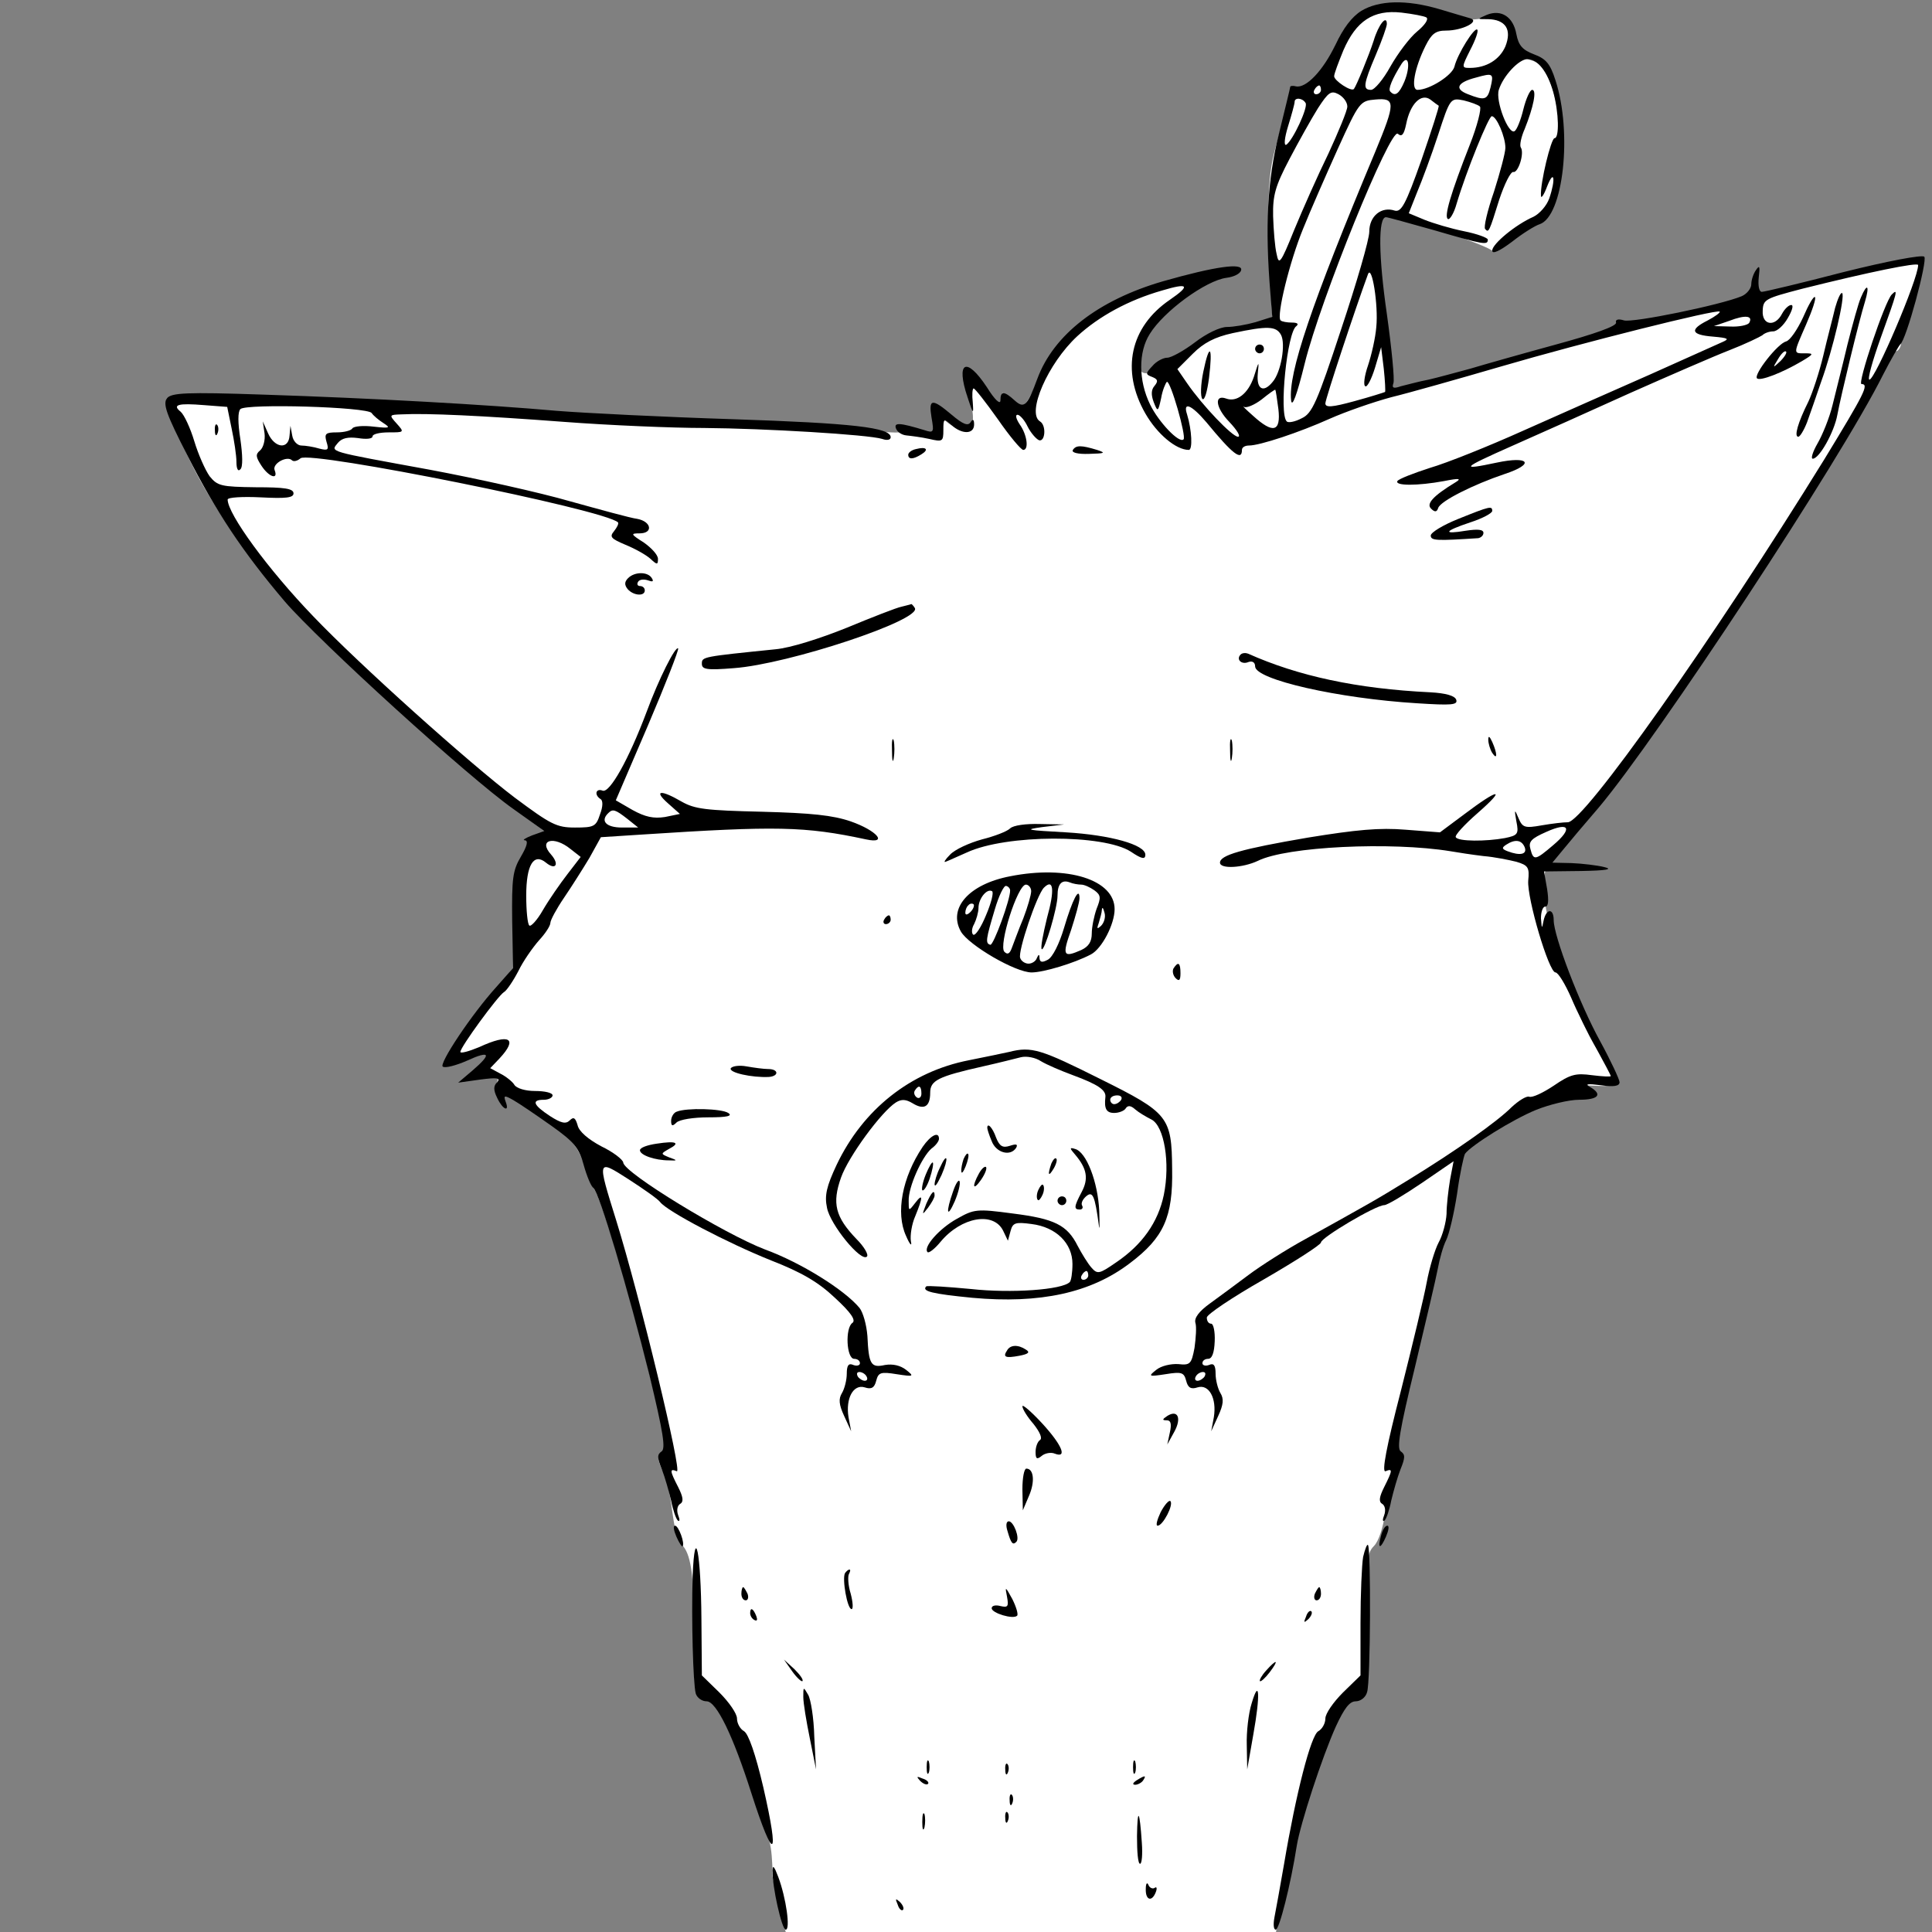 <?xml version="1.0" encoding="UTF-8" standalone="no"?>
<svg
   xmlns:dc="http://purl.org/dc/elements/1.1/"
   xmlns:cc="http://creativecommons.org/ns#"
   xmlns:rdf="http://www.w3.org/1999/02/22-rdf-syntax-ns#"
   xmlns:svg="http://www.w3.org/2000/svg"
   xmlns="http://www.w3.org/2000/svg"
   xmlns:sodipodi="http://sodipodi.sourceforge.net/DTD/sodipodi-0.dtd"
   xmlns:inkscape="http://www.inkscape.org/namespaces/inkscape"
   version="1.0"
   width="440pt"
   height="440pt"
   viewBox="0 0 440 440"
   preserveAspectRatio="xMidYMid meet"
   id="svg8"
   sodipodi:docname="rosieNudeStretch-bg.svg"
   inkscape:version="0.92.1 r15371">
  <rect x="0" y="0" width="440" height="440" fill="#808080" stroke="none"/>
  <defs
     id="defs12" />
  <sodipodi:namedview
     pagecolor="#ffffff"
     bordercolor="#666666"
     borderopacity="1"
     objecttolerance="10"
     gridtolerance="10"
     guidetolerance="10"
     inkscape:pageopacity="0"
     inkscape:pageshadow="2"
     inkscape:window-width="1920"
     inkscape:window-height="1056"
     id="namedview10"
     showgrid="false"
     inkscape:pagecheckerboard="true"
     inkscape:zoom="1.1377991"
     inkscape:cx="565.85917"
     inkscape:cy="340.72506"
     inkscape:window-x="0"
     inkscape:window-y="24"
     inkscape:window-maximized="1"
     inkscape:current-layer="svg8" />
  <g
     transform="translate(0,440) scale(0.1,-0.1)"
     fill="#ffffff"
     stroke="none"
     id="g6">
    <path
       d="m 3105,4371 c -29,-12 -51,-40 -71,-91 -18,-44 -58,-89 -81,-90 -12,0 -21,-24 -49,-130 -14,-51 -17,-100 -15,-231 l 8.454,-150.662 L 2846,3651 c -25,-6 -56,-11 -69,-11 -13,0 -36,-13 -52,-30 -21,-22 -38,-30 -62,-30 -23,0 -33,-5 -33,-15 0,-8 -9,-15 -20,-15 -27,0 -27,51 -1,94 29,46 123.821,110.694 157.528,120.12 34.212,9.567 52.442,11.587 46,20 -3,5 -17.528,-0.12 -35.528,-4.12 -17,-5 -70,-19 -117,-31 -154,-38 -255,-113 -300,-222 -17,-40 -29,-57 -42,-57 -10,0 -30.887,25.951 -33.888,33.951 -4,9 6.599,-20.782 -7.401,-23.782 -16,-4 -36.712,17.831 -55.712,46.831 -29,45 -33.056,31 -17.056,-32 13.416,-24.824 11.824,-45.232 11.824,-53.232 0,-24 -39.768,-24.768 -65.768,3.232 -30,32 -29.584,30.352 -24.584,-5.648 l -0.12,-23.232 L 2038,3415 c -310,10 -670,27 -828,40 -202,16 -821.546,46.338 -829.546,38.338 -9,-8 40.018,-129.514 91.018,-214.514 57,-97 127.354,-188.659 198.354,-270.659 65,-74 373.347,-353.513 482.347,-436.513 l 87.281,-64.314 L 1215,2476 c -43,-31 -44.544,-74.171 -45.678,-191.165 l -0.868,-89.496 L 1120,2135 c -45,-52 -117.546,-159.662 -111.546,-164.662 1,-2 23.546,2.662 55.546,15.662 33,13 61,22 63,20 2,-2 -11,-17 -29,-35 l -32,-31 33,6 c 29,6 37.454,6.338 33.454,-10.662 -3,-14 4.018,-20.571 30.018,-34.571 20,-11 62.824,-39.648 93.824,-61.648 46,-33 60.648,-52.296 74.648,-93.296 9,-27 16.511,-48.486 20.511,-51.486 11,-8 63.137,-167.867 119.137,-389.866 49,-194 51.352,-212.232 33.352,-218.232 -8,-3 -3.704,-19.592 7.296,-39.592 8,-17 15.528,-54.352 19.528,-87.352 5,-35 10.056,-65.176 21.056,-76.176 16,-16 28.711,-45.064 28.711,-177.064 0,-155 -2.063,-178.641 29.936,-178.641 20,0 59.12,-78.12 100.12,-206.12 14,-42 32,-94.296 41,-111.296 6.528,-25.416 6.743,-48.774 7.863,-70.662 -3,-11 5.609,-34.338 11.609,-71.338 L 1789.479,0 H 2340 2906 l 18,107 c 28,177 112,407 152,417 12,3 25,14 29,23 3,10 6,85 6,166 0,130 2,150 18,166 11,11 21,42 26,77 4,33 14,72 22,89 11,20 12,30 4,33 -6,2 -11,11 -11,20 0,28 100,444 116,480 8,18 14,48 14,67 0,19 5,56 10,82 10,44 15,51 73,87 34,21 88,56 120,78 54,37 63,40 115,36 55,-3 57,-2 54,21 -2,13 -10,31 -18,39 -40,39 -112,224 -133,342 -14,77 -2,116 49,165 111,104 608,844 711,1058 13,26 29,47 36,47 7,0 13,10 13,23 0,12 11,56 24,97 13,41 22,78 19,83 -2,4 -14,5 -26,2 -90,-21 -652,-159 -692,-170 -301,-84 -419,-115 -429,-112 -6,2 -17,-2 -24,-10 -23,-23 -45,-16 -39,12 2,14 -4,81 -14,148 -10,67 -18,140 -18,162 -0.522,37.587 0.168,65.86 20.941,71.018 19.019,4.723 55.006,-11.264 119.531,-29.427 67,-19 127.592,-44.416 127.592,-48.416 0,-4 12.936,7.824 39.936,24.824 26,18 56,37 65,42 47,28 64,215 29,311 -15,40 -24,51 -50,58 -22,7 -33,17 -37,37 -9,45 -29.176,62.296 -83.176,55.296 -31,-3 -64.824,-3.296 -95.824,7.704 -51,17 -129,20 -162,7 z"
       id="path4"
       inkscape:connector-curvature="0"
       sodipodi:nodetypes="cccccccscssscsccccsccccscccccccccccsccccsccccccccccccsssccccccccscsscccssscccccccccsssccccccscscsccccsccc" />
  </g>
  <g
     style="fill:#000000;stroke:none"
     transform="matrix(0.1,0,0,-0.1,0.845,439.466)"
     id="g156">
    <path
       inkscape:connector-curvature="0"
       d="m 3092,4370 c -21,-13 -42,-40 -59,-77 -28,-59 -67,-100 -90,-95 -7,2 -13,1 -13,-1 0,-2 -12,-51 -26,-108 -26,-104 -32,-210 -19,-365 l 4,-51 -38,-12 c -21,-6 -50,-11 -65,-11 -16,0 -47,-15 -73,-35 -25,-19 -54,-35 -63,-35 -9,0 -25,-8 -34,-19 -16,-17 -16,-19 0,-25 12,-5 14,-9 5,-20 -8,-9 -8,-21 -2,-37 9,-23 10,-23 17,9 3,18 10,34 13,37 8,4 45,-125 38,-131 -10,-10 -57,40 -76,79 -27,55 -27,120 -1,161 32,52 128,122 175,128 16,2 31,9 33,17 6,18 -59,9 -178,-25 -148,-43 -249,-122 -286,-222 -23,-62 -30,-69 -52,-49 -24,22 -32,21 -32,0 0,-11 -13,1 -31,30 -47,71 -71,58 -44,-23 13,-39 14,-41 12,-12 -2,17 -1,32 2,32 3,0 28,-32 55,-70 27,-39 53,-70 58,-70 13,0 9,34 -8,58 -8,12 -11,22 -5,22 5,0 16,-12 23,-27 7,-14 19,-28 26,-31 14,-4 17,34 2,43 -31,19 18,132 85,194 49,45 116,82 193,104 60,18 66,12 18,-21 -91,-62 -112,-161 -56,-259 27,-47 70,-83 99,-83 9,0 7,45 -4,81 -10,30 10,22 44,-18 60,-73 81,-89 81,-63 0,6 7,10 16,10 25,0 115,30 184,61 36,16 99,38 140,49 41,10 154,42 250,70 188,55 492,131 498,125 2,-2 -10,-11 -27,-20 -42,-21 -39,-33 12,-37 34,-3 38,-5 22,-12 -11,-5 -85,-38 -165,-74 -80,-35 -210,-93 -289,-128 -80,-36 -175,-74 -213,-85 -37,-12 -71,-25 -74,-30 -6,-11 46,-11 106,0 35,7 41,6 26,-3 -51,-31 -67,-49 -55,-60 8,-8 13,-8 16,2 6,16 80,53 151,77 70,23 57,42 -18,26 -85,-18 -80,-13 35,38 61,27 182,81 270,121 88,39 189,83 225,97 36,14 69,30 75,34 5,5 16,9 25,9 9,0 24,14 33,30 10,17 14,30 8,30 -6,0 -15,-9 -21,-20 -16,-31 -46,-26 -44,7 1,26 6,28 90,50 152,38 264,61 264,54 0,-32 -98,-261 -111,-261 -5,0 7,43 26,96 38,105 40,113 25,98 -16,-16 -79,-204 -69,-204 18,0 7,-21 -85,-172 -252,-408 -548,-827 -584,-826 -10,0 -36,-3 -59,-7 -39,-7 -44,-5 -53,16 -9,22 -10,21 -5,-7 6,-29 3,-32 -26,-38 -43,-8 -107,-8 -112,2 -3,4 20,29 51,56 66,58 46,55 -32,-4 l -55,-41 -78,6 c -60,5 -112,0 -223,-18 -152,-26 -200,-40 -200,-57 0,-15 52,-12 86,4 66,33 304,44 439,22 17,-3 50,-8 75,-11 25,-2 59,-9 75,-13 27,-8 30,-13 27,-43 -3,-40 47,-209 62,-209 6,0 22,-26 36,-58 13,-31 39,-83 57,-115 18,-33 33,-61 33,-63 0,-2 -19,-1 -43,2 -37,5 -49,2 -87,-24 -24,-16 -49,-28 -56,-25 -6,2 -24,-9 -40,-24 -33,-33 -125,-98 -234,-165 -76,-47 -93,-56 -235,-135 -44,-24 -102,-61 -130,-82 -27,-20 -67,-50 -88,-65 -25,-18 -36,-33 -33,-44 3,-9 1,-35 -2,-57 -7,-37 -10,-40 -37,-37 -17,1 -39,-4 -50,-13 -19,-15 -18,-16 21,-10 37,6 42,4 47,-15 4,-16 11,-20 26,-15 26,8 44,-25 37,-68 l -6,-32 16,35 c 12,26 13,39 5,52 -6,10 -11,30 -11,44 0,19 -4,25 -15,20 -8,-3 -15,-1 -15,4 0,6 6,10 13,10 9,0 14,14 15,40 1,22 -3,40 -8,40 -6,0 -10,6 -10,14 0,7 58,46 130,87 71,41 130,79 130,84 0,11 125,85 144,85 7,0 45,23 85,50 l 73,50 -8,-42 c -4,-24 -8,-59 -8,-78 -1,-19 -9,-49 -18,-65 -9,-17 -21,-58 -27,-90 -6,-33 -33,-145 -59,-248 -33,-127 -44,-186 -35,-183 17,7 16,2 -3,-36 -11,-22 -13,-33 -5,-38 7,-4 9,-15 5,-26 -4,-10 -4,-16 1,-12 4,4 11,24 15,45 5,21 14,53 21,71 11,27 11,34 1,41 -10,6 -3,48 32,192 24,101 48,202 52,224 4,22 12,51 19,65 7,14 18,61 25,106 6,45 15,85 18,91 14,19 108,78 162,100 30,12 74,23 98,23 44,0 54,12 25,29 -13,7 -6,8 25,4 29,-4 42,-2 42,7 0,6 -20,49 -44,93 -47,85 -106,240 -106,276 0,28 -17,27 -23,-1 -4,-20 -4,-19 -6,5 0,15 4,27 10,27 7,0 8,14 4,40 l -7,40 84,1 c 59,1 74,4 53,9 -16,4 -50,8 -74,9 l -44,1 24,29 c 13,16 50,60 82,97 133,158 551,792 647,985 18,35 36,66 39,69 14,10 63,192 55,200 -5,5 -84,-10 -184,-35 -96,-25 -180,-45 -186,-45 -6,0 -9,13 -7,33 3,24 2,29 -6,17 -6,-8 -11,-23 -11,-33 0,-9 -10,-22 -22,-27 -48,-20 -248,-61 -268,-55 -13,4 -20,2 -18,-5 2,-8 -49,-26 -137,-50 -77,-21 -165,-46 -195,-55 -30,-8 -73,-20 -95,-25 -22,-4 -50,-12 -63,-15 -17,-6 -21,-4 -17,7 3,8 -4,79 -15,158 -19,131 -20,220 -2,220 4,0 54,-14 111,-30 113,-33 121,-34 121,-21 0,4 -24,13 -54,19 -30,6 -70,18 -90,26 l -36,15 19,48 c 11,26 33,85 48,131 27,83 28,84 58,78 16,-4 33,-10 37,-14 4,-4 -6,-44 -23,-87 -44,-112 -59,-164 -50,-169 4,-3 14,13 20,35 22,74 73,199 80,199 11,0 31,-47 31,-72 0,-11 -12,-56 -26,-100 -15,-43 -24,-82 -20,-85 8,-9 9,-7 32,67 12,36 26,64 32,63 11,-3 26,43 17,56 -3,5 1,24 9,42 20,50 28,89 17,89 -5,0 -14,-20 -20,-44 -6,-25 -15,-47 -20,-50 -14,-9 -44,69 -36,94 10,32 46,70 65,70 24,0 46,-29 59,-75 13,-47 14,-105 3,-105 -8,0 -33,-103 -31,-131 0,-8 7,2 14,21 16,41 20,17 5,-27 -6,-17 -22,-35 -36,-42 -41,-18 -94,-62 -94,-77 0,-9 17,-1 45,20 24,19 53,37 63,40 54,18 75,209 36,328 -12,38 -22,49 -49,59 -26,10 -35,20 -40,46 -7,39 -34,57 -67,44 -23,-10 -23,-10 3,-10 40,-1 54,-24 39,-62 -13,-30 -43,-49 -81,-49 -19,0 -19,1 1,41 12,23 19,43 16,46 -6,7 -45,-55 -52,-84 -5,-20 -57,-53 -84,-53 -16,0 -7,50 18,100 14,28 23,35 47,35 37,0 78,21 55,28 -8,2 -40,12 -71,21 -75,22 -137,20 -177,-4 z m 148,-15 c 6,-4 -4,-18 -21,-32 -17,-14 -44,-50 -61,-80 -16,-29 -36,-53 -44,-53 -19,0 -18,12 11,80 14,33 25,64 25,70 0,22 -19,-1 -30,-38 -11,-34 -39,-102 -45,-110 -6,-7 -45,19 -45,29 0,6 10,32 21,59 29,67 68,93 132,86 26,-3 52,-8 57,-11 z m -50,-146 c -12,-28 -21,-35 -32,-23 -6,5 4,29 26,64 16,23 20,-7 6,-41 z m 196,-14 c -7,-28 -13,-30 -51,-15 -32,12 -25,27 18,38 39,11 41,10 33,-23 z m -386,-5 c 0,-5 -5,-10 -11,-10 -5,0 -7,5 -4,10 3,6 8,10 11,10 2,0 4,-4 4,-10 z m 60,-38 c 0,-9 -20,-57 -43,-107 -24,-49 -59,-128 -78,-174 -31,-77 -35,-81 -40,-55 -4,16 -7,55 -8,86 -1,48 5,69 37,130 21,40 50,92 65,116 24,37 30,41 47,32 11,-6 20,-18 20,-28 z m 208,2 c 2,-1 -16,-56 -39,-123 -36,-102 -46,-120 -61,-116 -30,10 -58,-12 -58,-48 0,-18 -29,-117 -64,-222 -55,-167 -66,-192 -90,-203 -15,-8 -31,-11 -34,-7 -18,17 1,204 22,217 6,5 2,8 -10,8 -11,0 -23,2 -26,5 -10,10 21,135 51,208 16,40 52,122 79,182 49,108 51,110 86,113 46,4 46,-7 0,-118 -147,-351 -199,-506 -192,-567 2,-18 13,11 31,84 36,146 195,537 212,523 9,-8 14,-2 19,22 9,46 34,71 55,56 9,-7 17,-13 19,-14 z m -303,6 c 6,-10 -29,-85 -44,-95 -6,-3 -4,16 4,42 8,26 15,51 15,56 0,10 18,9 25,-3 z m 161,-510 c -2,-25 -11,-64 -19,-88 -8,-23 -11,-45 -6,-47 4,-3 14,16 22,42 l 14,47 6,-49 c 3,-28 4,-51 3,-53 -2,-1 -33,-11 -70,-21 -51,-14 -66,-15 -66,-5 0,10 69,218 97,294 9,24 24,-71 19,-120 z m 849,9 c -4,-5 -23,-9 -43,-8 l -37,1 35,12 c 36,14 55,12 45,-5 z m -1066,-27 c 11,-21 0,-85 -19,-107 -21,-26 -37,-17 -34,18 3,31 3,31 -9,-7 -13,-38 -39,-58 -63,-49 -28,10 -24,-21 7,-53 18,-19 27,-34 20,-34 -13,0 -81,71 -116,122 l -22,32 35,35 c 25,25 50,38 91,47 80,17 99,16 110,-4 z m -6,-169 c 6,-52 -12,-57 -58,-15 -17,15 -26,24 -20,20 5,-3 23,4 40,17 16,13 30,23 31,22 1,-1 4,-21 7,-44 z m 626,-993 c -41,-35 -45,-36 -52,-9 -5,17 2,24 36,39 53,24 61,8 16,-30 z m -65,-5 c 6,-16 -10,-20 -39,-9 -13,5 -14,8 -3,15 20,13 35,11 42,-6 z M 2735,1260 c -3,-5 -11,-10 -16,-10 -6,0 -7,5 -4,10 3,6 11,10 16,10 6,0 7,-4 4,-10 z"
       id="path16" />
    <path
       inkscape:connector-curvature="0"
       d="m 2850,3600 c 0,-5 5,-10 10,-10 6,0 10,5 10,10 0,6 -4,10 -10,10 -5,0 -10,-4 -10,-10 z"
       id="path18" />
    <path
       inkscape:connector-curvature="0"
       d="m 2732,3548 c -6,-29 -7,-57 -2,-62 5,-4 11,17 15,48 9,73 1,82 -13,14 z"
       id="path20" />
    <path
       inkscape:connector-curvature="0"
       d="m 4230,3718 c -6,-13 -19,-61 -31,-108 -11,-47 -27,-109 -34,-138 -7,-29 -23,-68 -34,-87 -11,-19 -16,-35 -11,-35 15,0 49,61 56,100 8,43 49,213 63,258 11,37 5,43 -9,10 z"
       id="path22" />
    <path
       inkscape:connector-curvature="0"
       d="m 4171,3694 c -5,-22 -18,-70 -27,-109 -9,-38 -25,-86 -34,-105 -24,-48 -33,-80 -23,-80 4,0 13,15 20,33 6,17 21,59 32,92 27,74 55,195 48,202 -3,3 -10,-12 -16,-33 z"
       id="path24" />
    <path
       inkscape:connector-curvature="0"
       d="m 4098,3672 c -13,-28 -30,-53 -39,-55 -19,-5 -74,-75 -66,-84 7,-7 58,13 102,39 27,16 28,18 8,18 -28,0 -28,-3 2,66 14,32 23,59 20,62 -3,3 -15,-18 -27,-46 z m -52,-100 c -17,-16 -18,-16 -5,5 7,12 15,20 18,17 3,-2 -3,-12 -13,-22 z"
       id="path26" />
    <path
       inkscape:connector-curvature="0"
       d="m 372,3488 c -10,-13 -2,-36 46,-130 65,-128 126,-220 222,-333 77,-90 420,-402 521,-473 l 70,-50 -28,-10 c -15,-6 -23,-11 -16,-11 8,-1 5,-13 -9,-37 -19,-32 -21,-50 -20,-146 l 2,-108 -38,-43 c -57,-63 -132,-176 -122,-182 6,-3 30,3 55,14 53,24 57,16 13,-22 l -33,-28 50,7 c 38,5 47,4 39,-6 -9,-8 -9,-18 0,-36 12,-26 29,-34 19,-8 -5,14 -3,15 18,3 14,-8 52,-34 86,-58 52,-37 63,-50 74,-90 7,-25 17,-49 22,-52 13,-9 79,-231 128,-428 31,-129 37,-166 27,-172 -10,-7 -10,-14 1,-41 7,-18 16,-50 21,-71 4,-21 11,-41 15,-45 5,-4 5,2 1,12 -4,11 -2,22 5,26 8,5 6,16 -5,38 -19,37 -20,43 -3,36 13,-5 -84,397 -138,571 -44,141 -44,140 28,94 34,-22 67,-45 72,-52 16,-21 153,-93 253,-133 69,-27 107,-49 145,-85 37,-34 48,-51 40,-57 -17,-11 -14,-82 4,-82 7,0 13,-4 13,-10 0,-5 -7,-7 -15,-4 -11,5 -15,-1 -15,-20 0,-14 -5,-34 -11,-44 -8,-13 -7,-26 5,-52 l 16,-35 -6,32 c -7,43 11,76 37,68 15,-5 22,-1 26,15 5,19 10,21 47,15 39,-6 40,-5 21,10 -13,10 -30,14 -48,11 -32,-7 -37,1 -40,66 -2,26 -10,54 -18,64 -34,41 -133,103 -215,133 -92,35 -322,175 -323,198 -1,7 -23,24 -50,37 -30,16 -51,34 -54,48 -5,17 -9,20 -18,11 -9,-9 -20,-6 -45,10 -38,25 -43,37 -14,37 11,0 20,5 20,10 0,6 -18,10 -40,10 -22,0 -42,6 -47,14 -4,7 -19,19 -31,25 l -24,13 21,22 c 43,46 23,58 -46,26 -24,-10 -43,-15 -43,-11 0,11 85,127 99,136 6,3 21,25 33,48 11,23 33,54 47,70 14,15 26,33 26,40 0,6 14,32 31,57 17,25 43,66 58,91 l 26,47 93,6 c 307,20 371,19 511,-11 51,-11 25,20 -35,41 -41,14 -89,19 -202,22 -128,3 -153,6 -183,23 -48,28 -65,26 -31,-4 l 27,-24 -34,-7 c -26,-4 -45,0 -74,16 l -38,22 73,170 c 40,94 71,173 69,176 -6,6 -44,-69 -72,-145 -41,-109 -84,-185 -100,-179 -15,6 -20,-9 -5,-19 6,-3 6,-17 -1,-35 -9,-28 -14,-30 -57,-30 -42,0 -55,7 -137,68 -103,78 -354,303 -459,413 -103,107 -195,233 -195,266 0,5 34,7 75,5 58,-3 75,-1 75,9 0,11 -20,14 -86,14 -79,1 -87,3 -105,25 -10,14 -26,50 -35,80 -9,30 -23,60 -31,67 -20,16 -6,20 54,15 l 52,-4 10,-49 c 6,-28 11,-62 11,-76 0,-17 4,-23 9,-17 6,5 5,33 0,68 -6,38 -6,63 0,69 13,13 290,5 299,-9 4,-6 16,-16 27,-23 17,-11 14,-12 -22,-8 -24,3 -46,1 -49,-4 -3,-5 -19,-9 -35,-9 -26,0 -29,-3 -24,-21 6,-19 4,-21 -16,-16 -13,4 -32,7 -41,7 -9,0 -19,10 -21,23 l -4,22 -2,-22 c -2,-33 -34,-29 -49,5 l -12,27 4,-27 c 2,-16 -3,-33 -10,-39 -11,-9 -10,-15 3,-35 17,-26 39,-33 30,-10 -6,15 29,34 40,22 4,-3 12,-1 19,5 22,18 694,-117 723,-146 2,-3 -2,-11 -9,-20 -11,-13 -7,-17 26,-31 22,-9 47,-23 57,-32 15,-14 17,-14 17,0 0,9 -15,25 -32,37 -30,19 -31,21 -10,21 32,0 27,27 -5,33 -16,2 -84,21 -153,40 -69,20 -213,52 -320,72 -235,43 -226,40 -209,61 9,11 23,14 46,11 18,-3 33,-2 33,4 0,5 16,9 37,9 35,0 36,0 18,20 -18,20 -17,20 11,21 58,3 183,-3 369,-17 105,-8 249,-14 320,-14 137,-1 374,-15 406,-25 11,-4 19,-2 19,4 0,22 -87,32 -360,41 -157,5 -337,14 -400,19 -156,14 -422,29 -670,37 -175,6 -207,4 -218,-8 z m 1048,-958 25,-20 h -37 c -36,0 -50,15 -31,33 10,10 16,8 43,-13 z m -129,-69 23,-18 -30,-39 c -17,-22 -42,-58 -56,-82 -13,-23 -28,-39 -31,-35 -4,3 -7,34 -7,68 0,70 17,98 45,75 22,-18 31,-4 12,18 -31,34 6,44 44,13 z m 674,-1201 c 3,-5 2,-10 -4,-10 -5,0 -13,5 -16,10 -3,6 -2,10 4,10 5,0 13,-4 16,-10 z"
       id="path28" />
    <path
       inkscape:connector-curvature="0"
       d="m 2113,3444 c 6,-34 5,-36 -16,-29 -56,17 -70,18 -65,4 3,-8 13,-15 24,-16 10,-1 34,-4 52,-8 30,-7 32,-6 32,20 0,27 1,27 18,12 24,-22 52,-22 52,1 0,12 -3,13 -8,5 -6,-9 -17,-5 -43,17 -45,38 -53,37 -46,-6 z"
       id="path30" />
    <path
       inkscape:connector-curvature="0"
       d="m 481,3414 c 0,-11 3,-14 6,-6 3,7 2,16 -1,19 -3,4 -6,-2 -5,-13 z"
       id="path32" />
    <path
       inkscape:connector-curvature="0"
       d="m 2078,3372 c -10,-2 -18,-8 -18,-13 0,-11 11,-11 30,1 18,11 11,18 -12,12 z"
       id="path34" />
    <path
       inkscape:connector-curvature="0"
       d="m 2435,3370 c -4,-6 11,-10 37,-9 36,1 39,2 18,9 -36,11 -48,11 -55,0 z"
       id="path36" />
    <path
       inkscape:connector-curvature="0"
       d="m 3313,3213 c -35,-14 -63,-31 -63,-38 0,-12 14,-12 108,-6 6,1 12,6 12,12 0,8 -13,9 -40,5 -54,-9 -50,-1 10,19 28,9 50,21 50,26 0,12 -5,11 -77,-18 z"
       id="path38" />
    <path
       inkscape:connector-curvature="0"
       d="m 1422,3078 c -8,-8 -9,-15 -1,-25 13,-15 39,-17 39,-3 0,6 -5,10 -11,10 -5,0 -8,4 -4,10 3,5 13,6 22,3 11,-4 14,-3 9,5 -9,15 -39,15 -54,0 z"
       id="path40" />
    <path
       inkscape:connector-curvature="0"
       d="m 2045,3013 c -11,-2 -67,-24 -125,-48 -62,-25 -129,-46 -162,-49 -167,-17 -168,-17 -168,-33 0,-13 11,-15 73,-10 124,9 429,110 412,137 -3,5 -7,9 -8,9 -1,-1 -11,-3 -22,-6 z"
       id="path42" />
    <path
       inkscape:connector-curvature="0"
       d="m 2817,2904 c -11,-11 2,-24 18,-17 9,3 15,-1 15,-10 0,-30 189,-73 369,-84 78,-5 93,-4 89,8 -3,9 -23,15 -59,17 -167,8 -301,37 -415,88 -5,2 -13,2 -17,-2 z"
       id="path44" />
    <path
       inkscape:connector-curvature="0"
       d="m 2023,2685 c 0,-22 2,-30 4,-17 2,12 2,30 0,40 -3,9 -5,-1 -4,-23 z"
       id="path46" />
    <path
       inkscape:connector-curvature="0"
       d="m 2793,2685 c 0,-22 2,-30 4,-17 2,12 2,30 0,40 -3,9 -5,-1 -4,-23 z"
       id="path48" />
    <path
       inkscape:connector-curvature="0"
       d="m 3381,2710 c 0,-8 4,-22 9,-30 12,-18 12,-2 0,25 -6,13 -9,15 -9,5 z"
       id="path50" />
    <path
       inkscape:connector-curvature="0"
       d="m 2292,2508 c -7,-7 -36,-18 -64,-25 -29,-8 -62,-23 -73,-35 -11,-11 -15,-18 -10,-16 6,2 27,12 48,21 90,42 312,42 374,2 25,-17 33,-18 33,-7 0,23 -80,45 -180,51 -90,5 -98,6 -55,12 l 50,6 -55,1 c -32,1 -61,-3 -68,-10 z"
       id="path52" />
    <path
       inkscape:connector-curvature="0"
       d="m 2292,2399 c -94,-18 -142,-73 -112,-126 18,-31 124,-93 161,-93 27,0 97,21 135,41 25,13 54,69 54,103 0,67 -107,101 -238,75 z m 162,-19 c 7,0 20,-6 30,-13 15,-11 15,-17 5,-42 -6,-17 -11,-42 -11,-56 0,-19 -7,-30 -24,-38 -41,-18 -44,-13 -23,46 10,31 19,63 19,72 0,28 -16,-3 -35,-67 -11,-37 -26,-67 -37,-73 -13,-7 -18,-6 -19,3 0,10 -2,10 -6,1 -2,-7 -11,-13 -19,-13 -8,0 -17,6 -19,13 -6,14 38,144 54,160 22,22 25,-5 7,-69 -9,-37 -15,-68 -12,-71 6,-6 36,94 36,122 0,27 10,37 28,30 7,-3 19,-5 26,-5 z m -162,-13 c 1,-20 -38,-126 -45,-124 -12,3 -10,13 10,80 9,31 21,56 26,54 5,-1 9,-6 9,-10 z m 48,-2 c 0,-8 -8,-36 -18,-62 -11,-26 -22,-57 -26,-67 -5,-14 -10,-16 -17,-9 -14,14 30,153 49,153 6,0 12,-7 12,-15 z m -103,-55 c -11,-27 -24,-47 -29,-44 -4,3 -4,14 2,24 5,10 10,27 10,37 0,21 19,45 31,38 4,-3 -2,-27 -14,-55 z m -35,8 c -7,-7 -12,-8 -12,-2 0,6 3,14 7,17 3,4 9,5 12,2 2,-3 -1,-11 -7,-17 z m 297,-32 c -9,-8 -10,-7 -5,7 3,10 7,24 7,30 1,7 3,4 6,-7 3,-10 -1,-23 -8,-30 z"
       id="path54" />
    <path
       inkscape:connector-curvature="0"
       d="m 2005,2300 c -3,-5 -1,-10 4,-10 6,0 11,5 11,10 0,6 -2,10 -4,10 -3,0 -8,-4 -11,-10 z"
       id="path56" />
    <path
       inkscape:connector-curvature="0"
       d="m 2664,2189 c -3,-6 -1,-16 5,-22 8,-8 11,-5 11,11 0,24 -5,28 -16,11 z"
       id="path58" />
    <path
       inkscape:connector-curvature="0"
       d="m 2290,1999 c -19,-4 -61,-13 -92,-19 -133,-26 -241,-112 -301,-238 -23,-49 -28,-70 -22,-98 7,-38 78,-125 91,-111 4,4 -6,22 -24,40 -48,50 -56,81 -35,140 17,48 92,150 125,171 13,8 23,7 38,-2 26,-16 40,-8 40,24 0,28 18,37 120,60 36,8 75,18 87,21 13,3 33,-1 45,-9 13,-8 46,-22 73,-32 57,-21 76,-34 74,-50 -3,-26 2,-36 20,-36 11,0 23,5 26,10 5,8 12,7 22,-2 8,-7 25,-17 37,-23 29,-15 43,-99 28,-172 -13,-62 -49,-113 -108,-153 -39,-27 -43,-28 -57,-12 -8,9 -22,32 -31,49 -24,48 -53,62 -148,74 -82,11 -88,10 -127,-12 -40,-22 -78,-65 -67,-76 3,-3 17,8 30,24 47,56 120,69 142,25 l 11,-23 6,22 c 5,19 11,21 48,16 56,-7 93,-44 93,-91 0,-20 -3,-38 -6,-41 -17,-18 -134,-26 -225,-16 -53,5 -99,8 -102,6 -11,-11 13,-17 105,-26 154,-14 270,11 359,79 77,58 98,105 96,214 -1,119 -8,128 -163,205 -136,68 -157,75 -208,62 z m -200,-95 c 0,-8 -5,-12 -10,-9 -6,4 -8,11 -5,16 9,14 15,11 15,-7 z m 455,-14 c -3,-5 -10,-10 -16,-10 -5,0 -9,5 -9,10 0,6 7,10 16,10 8,0 12,-4 9,-10 z m -75,-400 c 0,-5 -5,-10 -11,-10 -5,0 -7,5 -4,10 3,6 8,10 11,10 2,0 4,-4 4,-10 z"
       id="path60" />
    <path
       inkscape:connector-curvature="0"
       d="m 1656,1962 c -6,-10 48,-22 87,-20 23,2 22,18 -2,18 -10,0 -32,3 -49,6 -16,3 -32,1 -36,-4 z"
       id="path62" />
    <path
       inkscape:connector-curvature="0"
       d="m 1533,1863 c -7,-2 -13,-12 -13,-21 0,-12 3,-13 12,-4 7,7 39,12 73,12 42,0 56,3 45,10 -15,10 -95,12 -117,3 z"
       id="path64" />
    <path
       inkscape:connector-curvature="0"
       d="m 2240,1826 c 0,-3 4,-16 10,-30 10,-27 43,-36 56,-15 4,8 0,9 -15,4 -16,-5 -23,-1 -31,19 -8,23 -20,35 -20,22 z"
       id="path66" />
    <path
       inkscape:connector-curvature="0"
       d="m 2093,1783 c -47,-70 -62,-151 -38,-203 9,-21 14,-25 11,-12 -2,13 2,39 10,57 18,44 18,54 -1,29 -14,-18 -14,-18 -14,6 -1,31 30,100 52,119 10,7 17,17 17,22 0,18 -19,8 -37,-18 z"
       id="path68" />
    <path
       inkscape:connector-curvature="0"
       d="m 1487,1790 c -21,-3 -38,-9 -38,-15 0,-11 34,-23 66,-23 20,-1 20,0 0,7 -19,8 -19,8 0,19 27,14 17,19 -28,12 z"
       id="path70" />
    <path
       inkscape:connector-curvature="0"
       d="m 2441,1764 c 26,-31 30,-54 14,-84 -18,-34 -18,-40 -4,-40 5,0 8,4 5,9 -3,5 1,14 9,21 15,13 20,2 29,-65 2,-16 2,-2 1,32 -3,65 -29,134 -55,141 -13,4 -13,2 1,-14 z"
       id="path72" />
    <path
       inkscape:connector-curvature="0"
       d="m 2186,1755 c -3,-9 -6,-22 -5,-28 0,-7 5,-1 10,12 5,13 8,26 5,28 -2,2 -6,-3 -10,-12 z"
       id="path74" />
    <path
       inkscape:connector-curvature="0"
       d="m 2132,1735 c -7,-14 -12,-31 -12,-38 1,-7 7,3 16,22 17,39 13,54 -4,16 z"
       id="path76" />
    <path
       inkscape:connector-curvature="0"
       d="m 2386,1745 c -9,-26 -7,-32 5,-12 6,10 9,21 6,23 -2,3 -7,-2 -11,-11 z"
       id="path78" />
    <path
       inkscape:connector-curvature="0"
       d="m 2100,1720 c -7,-17 -10,-33 -8,-36 3,-3 11,9 17,27 6,18 9,34 7,36 -2,2 -9,-10 -16,-27 z"
       id="path80" />
    <path
       inkscape:connector-curvature="0"
       d="m 2221,1722 c -17,-31 -13,-40 5,-14 9,13 14,26 11,29 -3,2 -10,-4 -16,-15 z"
       id="path82" />
    <path
       inkscape:connector-curvature="0"
       d="m 2162,1681 c -17,-48 -14,-63 4,-22 8,19 13,39 11,45 -2,6 -9,-5 -15,-23 z"
       id="path84" />
    <path
       inkscape:connector-curvature="0"
       d="m 2356,1684 c -4,-9 -4,-19 -1,-22 2,-3 7,3 11,12 4,9 4,19 1,22 -2,3 -7,-3 -11,-12 z"
       id="path86" />
    <path
       inkscape:connector-curvature="0"
       d="m 2101,1653 c -10,-26 -10,-27 4,-9 8,11 15,23 15,28 0,15 -7,8 -19,-19 z"
       id="path88" />
    <path
       inkscape:connector-curvature="0"
       d="m 2400,1660 c 0,-5 5,-10 10,-10 6,0 10,5 10,10 0,6 -4,10 -10,10 -5,0 -10,-4 -10,-10 z"
       id="path90" />
    <path
       inkscape:connector-curvature="0"
       d="m 2285,1319 c -10,-15 -4,-18 28,-12 21,4 25,8 15,14 -18,12 -36,11 -43,-2 z"
       id="path92" />
    <path
       inkscape:connector-curvature="0"
       d="m 2320,1192 c 0,-6 11,-24 25,-40 15,-19 21,-33 15,-37 -5,-3 -10,-15 -10,-27 0,-16 3,-18 14,-9 7,6 21,9 30,5 29,-11 16,20 -29,69 -25,27 -45,44 -45,39 z"
       id="path94" />
    <path
       inkscape:connector-curvature="0"
       d="m 2650,1170 c -12,-8 -12,-10 -1,-10 9,0 11,-8 7,-27 l -6,-28 16,29 c 17,31 8,51 -16,36 z"
       id="path96" />
    <path
       inkscape:connector-curvature="0"
       d="m 2320,1003 1,-48 14,33 c 14,32 11,62 -6,62 -5,0 -9,-21 -9,-47 z"
       id="path98" />
    <path
       inkscape:connector-curvature="0"
       d="m 2635,951 c -8,-17 -12,-31 -7,-31 12,0 37,48 29,56 -3,3 -13,-8 -22,-25 z"
       id="path100" />
    <path
       inkscape:connector-curvature="0"
       d="m 2286,908 c 8,-28 12,-33 20,-25 9,8 -6,47 -17,47 -6,0 -7,-10 -3,-22 z"
       id="path102" />
    <path
       inkscape:connector-curvature="0"
       d="m 1532,895 c 6,-14 13,-24 14,-22 6,6 -9,47 -17,47 -5,0 -3,-11 3,-25 z"
       id="path104" />
    <path
       inkscape:connector-curvature="0"
       d="m 3137,898 c -9,-31 -2,-33 11,-3 6,14 8,25 3,25 -5,0 -11,-10 -14,-22 z"
       id="path106" />
    <path
       inkscape:connector-curvature="0"
       d="m 1569,805 c -3,-98 1,-244 7,-267 3,-10 14,-18 25,-18 22,0 60,-78 102,-210 51,-159 65,-152 27,14 -18,77 -34,122 -44,128 -9,5 -16,18 -16,29 0,11 -18,37 -40,59 l -40,39 -1,128 c -1,151 -15,222 -20,98 z"
       id="path108" />
    <path
       inkscape:connector-curvature="0"
       d="m 3096,849 c -3,-17 -6,-85 -6,-151 V 579 l -40,-39 c -22,-22 -40,-48 -40,-59 0,-11 -7,-24 -16,-29 -17,-9 -51,-142 -78,-302 -9,-52 -19,-107 -22,-122 -3,-16 -2,-28 3,-28 8,0 34,102 48,192 8,49 57,200 89,271 19,41 31,57 45,57 11,0 23,9 26,21 8,23 9,328 2,335 -2,3 -7,-10 -11,-27 z"
       id="path110" />
    <path
       inkscape:connector-curvature="0"
       d="m 1916,812 c -7,-12 5,-82 15,-82 4,0 3,16 -2,35 -6,19 -7,40 -4,45 3,6 4,10 1,10 -3,0 -7,-4 -10,-8 z"
       id="path112" />
    <path
       inkscape:connector-curvature="0"
       d="m 1680,765 c 0,-8 4,-15 10,-15 5,0 7,7 4,15 -4,8 -8,15 -10,15 -2,0 -4,-7 -4,-15 z"
       id="path114" />
    <path
       inkscape:connector-curvature="0"
       d="m 2285,758 c 4,-22 2,-25 -15,-21 -11,3 -20,1 -20,-5 0,-11 49,-26 58,-17 3,3 -2,20 -11,38 -16,29 -17,30 -12,5 z"
       id="path116" />
    <path
       inkscape:connector-curvature="0"
       d="m 2986,765 c -3,-8 -1,-15 4,-15 6,0 10,7 10,15 0,8 -2,15 -4,15 -2,0 -6,-7 -10,-15 z"
       id="path118" />
    <path
       inkscape:connector-curvature="0"
       d="m 1700,721 c 0,-6 4,-13 10,-16 6,-3 7,1 4,9 -7,18 -14,21 -14,7 z"
       id="path120" />
    <path
       inkscape:connector-curvature="0"
       d="m 2966,713 c -6,-14 -5,-15 5,-6 7,7 10,15 7,18 -3,3 -9,-2 -12,-12 z"
       id="path122" />
    <path
       inkscape:connector-curvature="0"
       d="m 1796,588 c 10,-14 21,-24 23,-22 3,3 -6,15 -18,27 l -24,22 z"
       id="path124" />
    <path
       inkscape:connector-curvature="0"
       d="m 2875,590 c -10,-11 -16,-22 -14,-24 2,-2 12,7 22,20 22,29 17,32 -8,4 z"
       id="path126" />
    <path
       inkscape:connector-curvature="0"
       d="m 1821,530 c 0,-14 7,-56 15,-95 l 14,-70 -4,75 c -1,42 -8,85 -14,95 -11,19 -11,18 -11,-5 z"
       id="path128" />
    <path
       inkscape:connector-curvature="0"
       d="m 2842,515 c -7,-22 -12,-65 -11,-95 l 1,-55 14,80 c 16,89 14,131 -4,70 z"
       id="path130" />
    <path
       inkscape:connector-curvature="0"
       d="m 2102,370 c 0,-14 2,-19 5,-12 2,6 2,18 0,25 -3,6 -5,1 -5,-13 z"
       id="path132" />
    <path
       inkscape:connector-curvature="0"
       d="m 2572,370 c 0,-14 2,-19 5,-12 2,6 2,18 0,25 -3,6 -5,1 -5,-13 z"
       id="path134" />
    <path
       inkscape:connector-curvature="0"
       d="m 2281,364 c 0,-11 3,-14 6,-6 3,7 2,16 -1,19 -3,4 -6,-2 -5,-13 z"
       id="path136" />
    <path
       inkscape:connector-curvature="0"
       d="m 2087,339 c 7,-7 15,-10 18,-7 3,3 -2,9 -12,12 -14,6 -15,5 -6,-5 z"
       id="path138" />
    <path
       inkscape:connector-curvature="0"
       d="m 2580,340 c -9,-6 -10,-10 -3,-10 6,0 15,5 18,10 8,12 4,12 -15,0 z"
       id="path140" />
    <path
       inkscape:connector-curvature="0"
       d="m 2291,294 c 0,-11 3,-14 6,-6 3,7 2,16 -1,19 -3,4 -6,-2 -5,-13 z"
       id="path142" />
    <path
       inkscape:connector-curvature="0"
       d="m 2092,245 c 0,-16 2,-22 5,-12 2,9 2,23 0,30 -3,6 -5,-1 -5,-18 z"
       id="path144" />
    <path
       inkscape:connector-curvature="0"
       d="m 2281,254 c 0,-11 3,-14 6,-6 3,7 2,16 -1,19 -3,4 -6,-2 -5,-13 z"
       id="path146" />
    <path
       inkscape:connector-curvature="0"
       d="m 2581,213 c 0,-35 2,-63 7,-63 4,0 6,21 4,48 -5,75 -10,82 -11,15 z"
       id="path148" />
    <path
       inkscape:connector-curvature="0"
       d="m 1751,134 c -1,-35 21,-134 30,-134 11,0 1,72 -17,120 -9,24 -13,29 -13,14 z"
       id="path150" />
    <path
       inkscape:connector-curvature="0"
       d="m 2601,93 c -1,-26 14,-31 23,-7 3,8 2,13 -3,9 -5,-3 -12,1 -14,7 -3,7 -6,3 -6,-9 z"
       id="path152" />
    <path
       inkscape:connector-curvature="0"
       d="m 2036,57 c 3,-10 9,-15 12,-12 3,3 0,11 -7,18 -10,9 -11,8 -5,-6 z"
       id="path154" />
  </g>
</svg>
